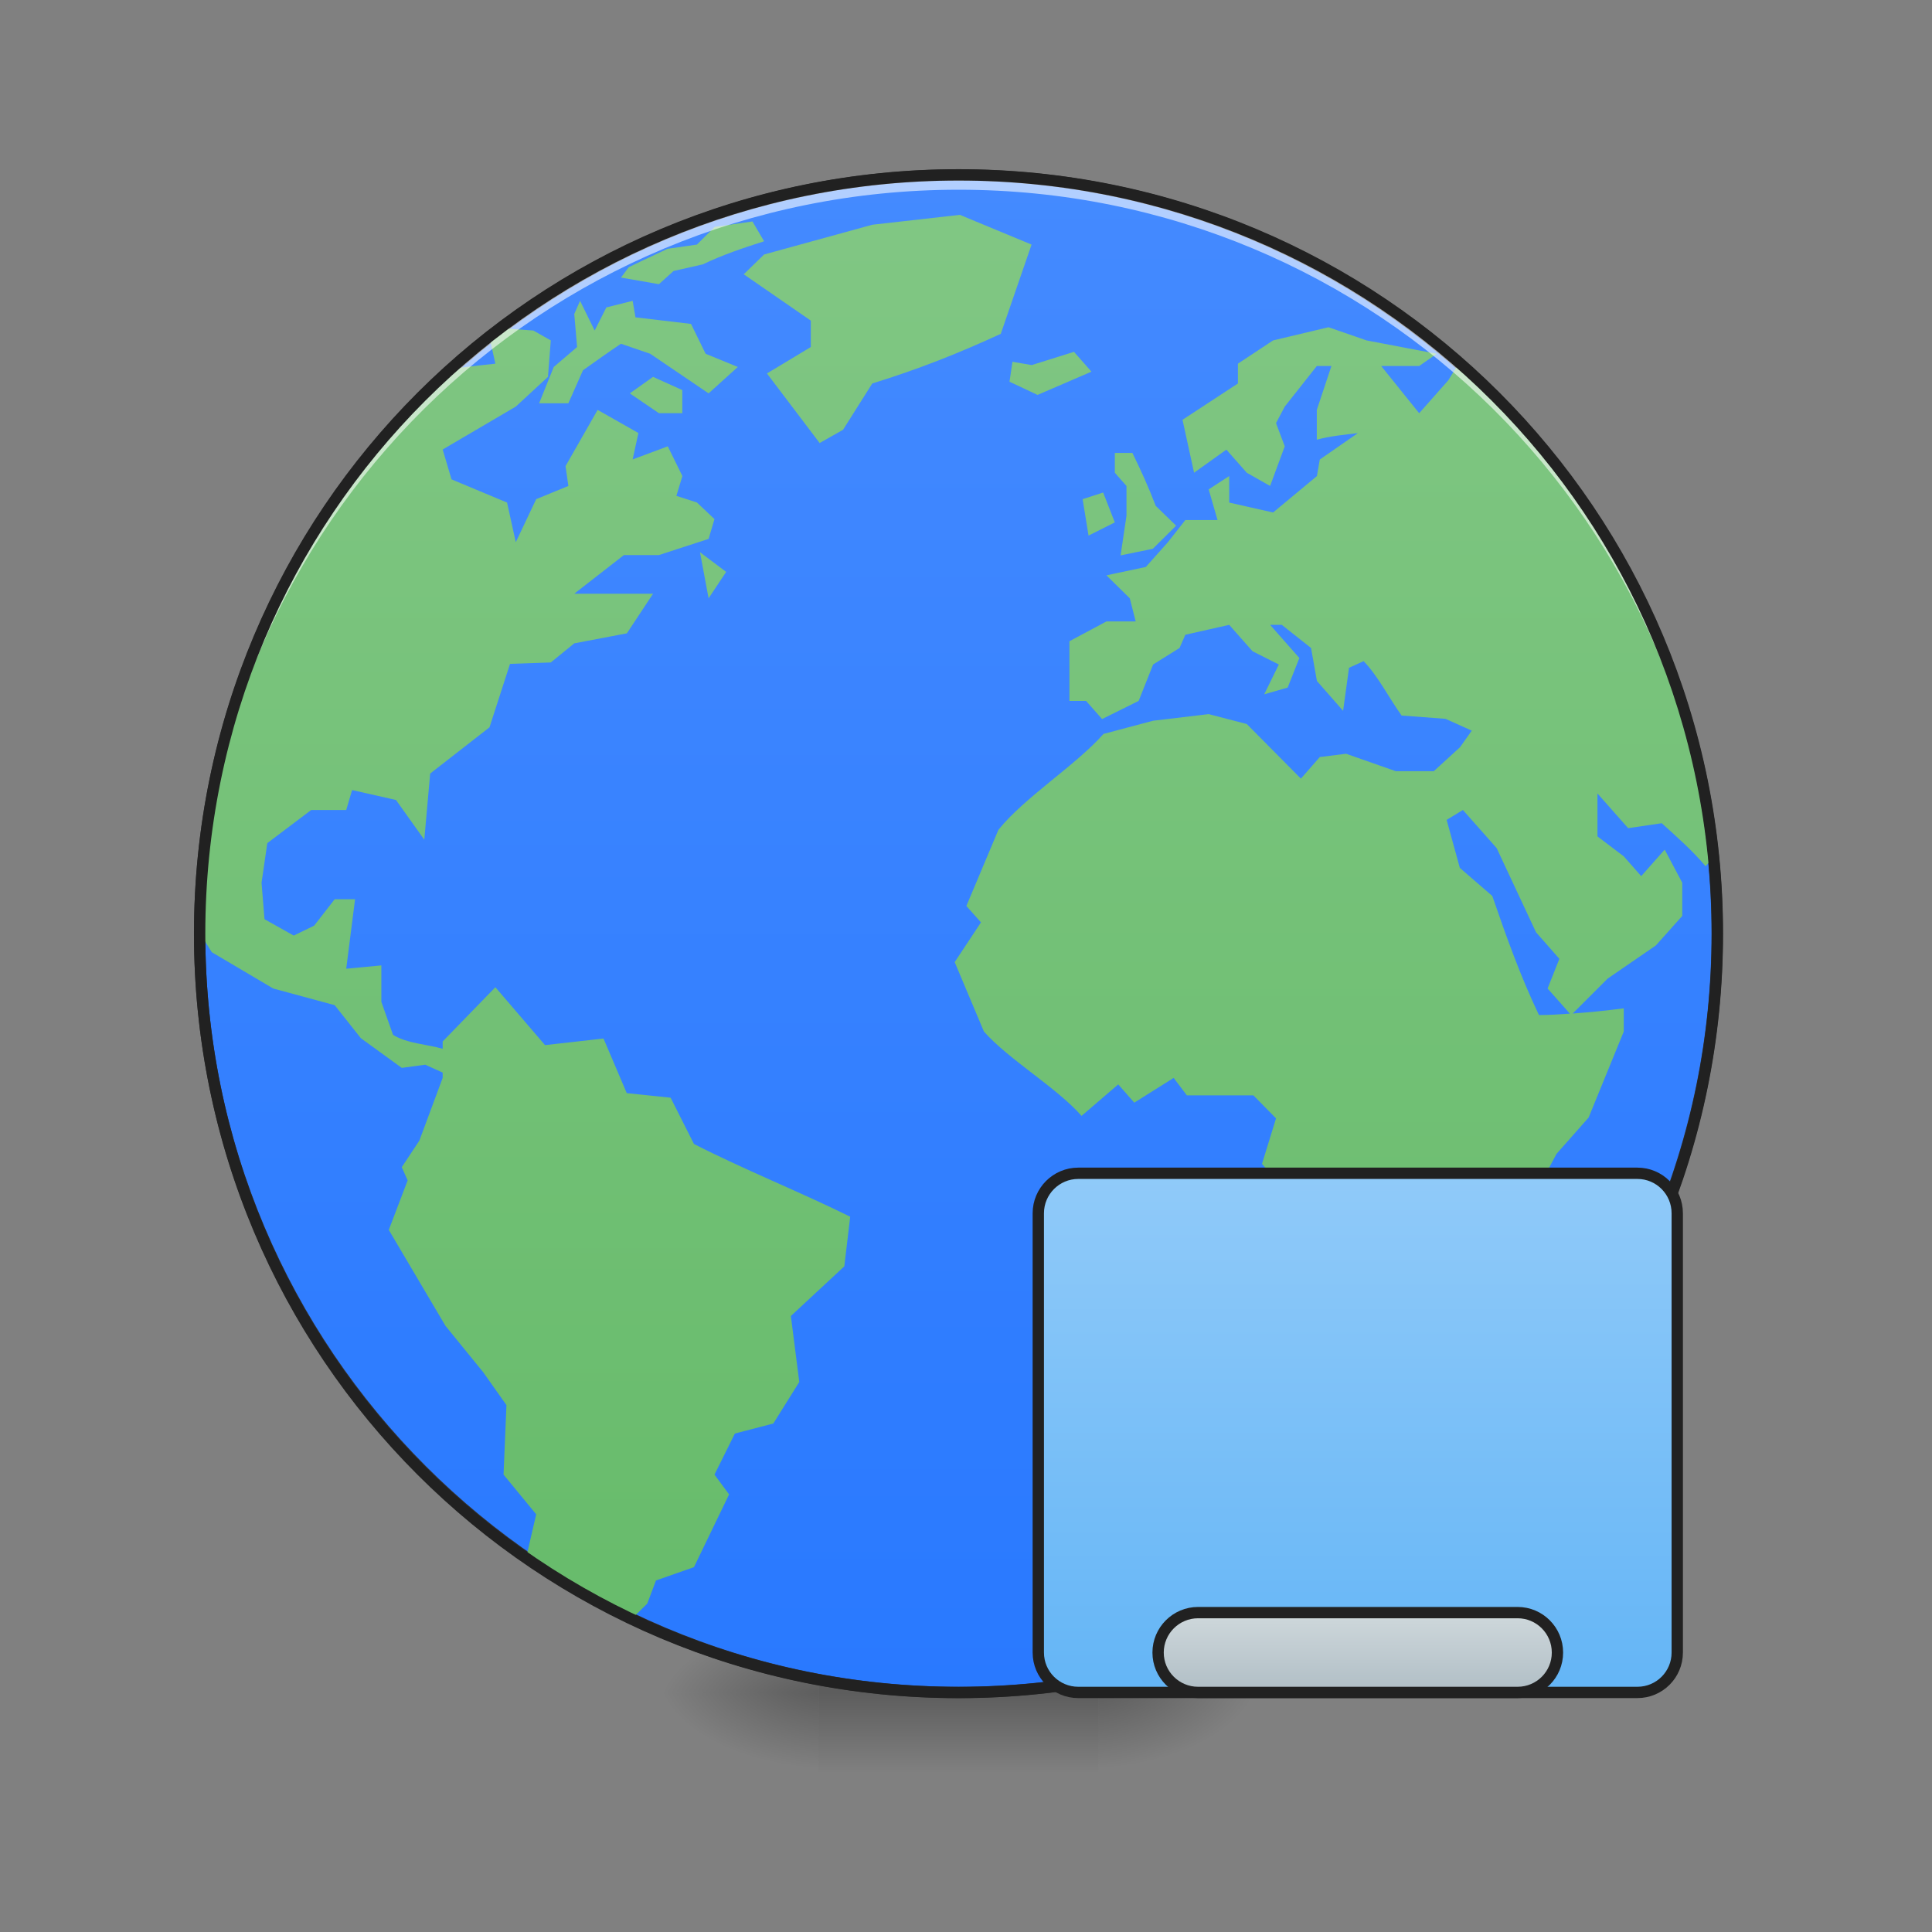 <?xml version="1.0" encoding="UTF-8"?>
<svg xmlns="http://www.w3.org/2000/svg" xmlns:xlink="http://www.w3.org/1999/xlink" width="64pt" height="64pt" viewBox="0 0 64 64" version="1.1">
<rect x="0" y="0" width="64" height="64" fill="#808080" stroke="none"/>
<defs>
<radialGradient id="radial0" gradientUnits="userSpaceOnUse" cx="450.909" cy="189.579" fx="450.909" fy="189.579" r="21.167" gradientTransform="matrix(0,-0.156,-0.281,-0,89.046,127.191)">
<stop offset="0" style="stop-color:rgb(0%,0%,0%);stop-opacity:0.314;"/>
<stop offset="0.222" style="stop-color:rgb(0%,0%,0%);stop-opacity:0.275;"/>
<stop offset="1" style="stop-color:rgb(0%,0%,0%);stop-opacity:0;"/>
</radialGradient>
<radialGradient id="radial1" gradientUnits="userSpaceOnUse" cx="450.909" cy="189.579" fx="450.909" fy="189.579" r="21.167" gradientTransform="matrix(-0,0.156,0.281,0,-25.54,-15.055)">
<stop offset="0" style="stop-color:rgb(0%,0%,0%);stop-opacity:0.314;"/>
<stop offset="0.222" style="stop-color:rgb(0%,0%,0%);stop-opacity:0.275;"/>
<stop offset="1" style="stop-color:rgb(0%,0%,0%);stop-opacity:0;"/>
</radialGradient>
<radialGradient id="radial2" gradientUnits="userSpaceOnUse" cx="450.909" cy="189.579" fx="450.909" fy="189.579" r="21.167" gradientTransform="matrix(-0,-0.156,0.281,-0,-25.54,127.191)">
<stop offset="0" style="stop-color:rgb(0%,0%,0%);stop-opacity:0.314;"/>
<stop offset="0.222" style="stop-color:rgb(0%,0%,0%);stop-opacity:0.275;"/>
<stop offset="1" style="stop-color:rgb(0%,0%,0%);stop-opacity:0;"/>
</radialGradient>
<radialGradient id="radial3" gradientUnits="userSpaceOnUse" cx="450.909" cy="189.579" fx="450.909" fy="189.579" r="21.167" gradientTransform="matrix(0,0.156,-0.281,0,89.046,-15.055)">
<stop offset="0" style="stop-color:rgb(0%,0%,0%);stop-opacity:0.314;"/>
<stop offset="0.222" style="stop-color:rgb(0%,0%,0%);stop-opacity:0.275;"/>
<stop offset="1" style="stop-color:rgb(0%,0%,0%);stop-opacity:0;"/>
</radialGradient>
<linearGradient id="linear0" gradientUnits="userSpaceOnUse" x1="255.323" y1="233.5" x2="255.323" y2="254.667" gradientTransform="matrix(0.027,0,0,0.125,24.931,26.878)">
<stop offset="0" style="stop-color:rgb(0%,0%,0%);stop-opacity:0.275;"/>
<stop offset="1" style="stop-color:rgb(0%,0%,0%);stop-opacity:0;"/>
</linearGradient>
<linearGradient id="linear1" gradientUnits="userSpaceOnUse" x1="254" y1="-168.667" x2="254" y2="233.5" >
<stop offset="0" style="stop-color:rgb(26.667%,54.118%,100%);stop-opacity:1;"/>
<stop offset="1" style="stop-color:rgb(16.078%,47.451%,100%);stop-opacity:1;"/>
</linearGradient>
<linearGradient id="linear2" gradientUnits="userSpaceOnUse" x1="254" y1="233.5" x2="253.994" y2="-173.526" gradientTransform="matrix(0.123,0,0,0.123,0.197,27.213)">
<stop offset="0" style="stop-color:rgb(40%,73.333%,41.569%);stop-opacity:1;"/>
<stop offset="1" style="stop-color:rgb(50.588%,78.039%,51.765%);stop-opacity:1;"/>
</linearGradient>
<clipPath id="clip1">
  <rect x="0" y="0" width="64" height="64"/>
</clipPath>
<g id="surface5" clip-path="url(#clip1)">
<path style=" stroke:none;fill-rule:nonzero;fill:url(#linear2);" d="M 31.797 7.117 L 28.895 7.445 L 25.312 8.43 L 24.637 9.086 L 26.859 10.621 L 26.859 11.496 L 25.406 12.371 L 27.152 14.676 L 27.926 14.238 L 28.895 12.703 C 30.391 12.242 31.73 11.715 33.152 11.059 L 34.172 8.102 Z M 24.926 7.336 L 23.676 7.516 L 23.086 8.102 L 22.113 8.242 L 21.25 8.648 L 20.828 8.852 L 20.57 9.195 L 21.828 9.414 L 22.312 8.977 L 23.281 8.758 C 23.945 8.438 24.609 8.219 25.312 7.992 Z M 19.215 9.965 L 19.023 10.402 L 19.117 11.496 L 18.344 12.156 L 17.859 13.359 L 18.828 13.359 L 19.312 12.266 C 19.73 11.969 20.145 11.672 20.57 11.387 L 21.539 11.719 C 22.184 12.156 22.828 12.594 23.473 13.031 L 24.441 12.156 L 23.375 11.719 L 22.891 10.73 L 21.051 10.512 L 20.957 9.965 L 20.086 10.184 L 19.699 10.949 Z M 44.008 10.84 L 42.172 11.277 L 41.008 12.047 L 41.008 12.703 L 39.172 13.906 L 39.555 15.66 L 40.625 14.895 L 41.301 15.66 L 42.074 16.098 L 42.559 14.785 L 42.27 14.016 L 42.559 13.469 L 43.621 12.125 L 44.105 12.125 L 43.621 13.578 L 43.621 14.566 C 44.066 14.445 44.523 14.402 44.98 14.348 L 43.719 15.223 L 43.625 15.77 L 42.172 16.977 L 40.719 16.648 L 40.719 15.77 L 40.039 16.211 L 40.332 17.227 L 39.266 17.227 L 38.688 17.961 L 37.957 18.781 L 36.652 19.059 L 37.426 19.82 L 37.621 20.586 L 36.652 20.586 L 35.426 21.242 L 35.426 23.219 L 35.977 23.219 L 36.508 23.82 L 37.719 23.219 L 38.199 22.012 L 39.074 21.465 L 39.266 21.027 L 40.719 20.699 L 41.492 21.574 L 42.363 22.012 L 41.879 23 L 42.656 22.777 L 43.043 21.797 L 42.074 20.699 L 42.461 20.699 L 43.43 21.465 L 43.625 22.559 L 44.492 23.547 L 44.688 22.121 L 45.172 21.902 C 45.652 22.398 46.027 23.145 46.43 23.703 L 47.883 23.812 L 48.754 24.203 L 48.367 24.75 L 47.496 25.547 L 46.238 25.547 L 44.59 24.969 L 43.719 25.078 L 43.094 25.793 L 41.301 23.984 L 40.039 23.656 L 38.199 23.875 L 36.555 24.312 C 35.629 25.359 33.949 26.402 33.074 27.488 L 32.012 30.012 L 32.496 30.555 L 31.625 31.871 L 32.594 34.172 C 33.418 35.102 35.008 36.031 35.828 36.965 L 37.043 35.922 L 37.574 36.527 L 38.879 35.707 L 39.316 36.285 L 41.52 36.285 L 42.27 37.047 L 41.805 38.555 L 42.727 39.594 L 42.68 41.402 L 43.355 42.719 L 42.633 43.812 C 42.586 44.617 42.582 45.418 42.582 46.223 C 42.98 47.316 43.641 48.406 44.016 49.504 L 44.387 51.258 L 44.387 52.137 L 44.547 52.137 L 45.074 51.48 L 45.992 51.48 C 46.336 51.242 46.664 50.984 46.992 50.73 L 48.219 49.344 L 47.98 48.633 L 49.238 47.531 L 48.316 46.496 L 49.434 45.566 L 50.371 44.906 L 50.855 44.363 L 50.566 43.152 L 50.566 40.086 L 51.562 38.223 L 52.625 37.02 L 53.789 34.172 L 53.789 33.402 C 53.215 33.477 52.656 33.535 52.098 33.574 L 53.254 32.418 L 54.852 31.32 L 55.727 30.34 L 55.727 29.242 C 55.531 28.875 55.34 28.512 55.145 28.145 L 54.367 29.023 L 53.789 28.367 L 52.918 27.707 L 52.918 26.285 L 53.934 27.434 L 55.047 27.27 C 55.555 27.73 56.055 28.168 56.5 28.695 L 56.609 28.57 C 56.074 22.754 53.559 17.543 49.754 13.574 C 49.543 13.359 49.32 13.129 49.148 12.957 C 48.859 12.676 48.555 12.41 48.254 12.145 L 47.98 12.594 L 47.012 13.688 L 45.754 12.125 L 47.012 12.125 L 47.594 11.719 L 45.27 11.277 Z M 16.645 10.875 C 16.504 10.98 16.355 11.086 16.219 11.195 L 16.41 12.047 C 16.41 12.047 15.523 12.141 15.012 12.211 C 9.871 16.785 6.621 23.438 6.613 30.895 C 6.816 31.227 7.016 31.543 7.016 31.543 L 9.051 32.746 L 11.086 33.297 L 11.953 34.391 L 13.309 35.375 L 14.086 35.27 L 14.664 35.531 L 14.664 35.707 L 13.891 37.785 L 13.309 38.664 L 13.504 39.102 L 12.879 40.742 L 14.758 43.922 L 16.004 45.453 L 16.777 46.547 L 16.68 48.848 L 17.762 50.164 L 17.441 51.551 C 18.559 52.32 19.75 52.988 20.988 53.57 L 21.441 53.121 L 21.73 52.355 L 22.988 51.914 L 24.152 49.504 L 23.668 48.848 L 24.344 47.488 L 25.617 47.156 L 26.477 45.781 L 26.199 43.594 L 27.969 41.949 L 28.164 40.305 C 26.574 39.516 24.566 38.707 22.988 37.895 L 22.215 36.363 L 20.762 36.211 L 19.992 34.402 L 18.055 34.621 L 16.41 32.703 L 14.664 34.5 L 14.664 34.742 C 14.137 34.59 13.488 34.57 13.02 34.281 L 12.633 33.188 L 12.633 31.98 L 11.469 32.09 C 11.566 31.324 11.664 30.559 11.762 29.789 L 11.086 29.789 L 10.406 30.664 L 9.73 30.992 L 8.762 30.449 L 8.664 29.242 L 8.855 27.93 L 10.309 26.832 L 11.469 26.832 L 11.664 26.172 L 13.117 26.5 L 14.055 27.816 L 14.25 25.625 L 16.215 24.094 L 16.895 21.992 L 18.246 21.945 L 19.023 21.312 L 20.766 20.98 L 21.633 19.668 L 19.023 19.668 L 20.668 18.387 L 21.828 18.387 L 23.473 17.852 L 23.668 17.195 L 23.086 16.645 L 22.406 16.426 L 22.605 15.77 L 22.121 14.785 L 20.957 15.219 L 21.148 14.344 L 19.797 13.578 L 18.734 15.441 L 18.828 16.098 L 17.762 16.535 L 17.086 17.961 L 16.797 16.648 L 14.957 15.879 L 14.664 14.891 L 17.086 13.469 L 18.152 12.484 L 18.246 11.277 L 17.668 10.949 Z M 35.574 11.656 L 34.176 12.094 L 33.539 11.984 L 33.441 12.645 L 34.371 13.082 L 36.156 12.312 L 35.578 11.656 Z M 21.633 12.484 L 20.863 13.031 L 21.828 13.688 L 22.602 13.688 L 22.602 12.922 Z M 36.93 15.004 L 36.93 15.66 L 37.316 16.098 L 37.316 17.086 L 37.121 18.398 L 38.188 18.18 L 38.961 17.414 L 38.285 16.758 C 38.055 16.152 37.797 15.586 37.512 15.004 Z M 36.543 16.316 L 35.863 16.535 L 36.059 17.742 L 36.93 17.305 Z M 23.188 18.293 L 23.473 19.82 L 24.055 18.945 Z M 48.461 26.832 L 49.578 28.094 L 50.883 30.883 L 51.656 31.762 L 51.266 32.746 L 52.004 33.578 C 51.664 33.602 51.328 33.625 50.98 33.625 C 50.363 32.332 49.902 31.035 49.434 29.68 L 48.359 28.75 L 47.922 27.16 Z M 48.461 26.832 "/>
</g>
<linearGradient id="linear3" gradientUnits="userSpaceOnUse" x1="328.083" y1="233.5" x2="328.083" y2="95.917" gradientTransform="matrix(1,0,0,1,31.75,0)">
<stop offset="0" style="stop-color:rgb(39.216%,70.98%,96.471%);stop-opacity:1;"/>
<stop offset="1" style="stop-color:rgb(56.471%,79.216%,97.647%);stop-opacity:1;"/>
</linearGradient>
<linearGradient id="linear4" gradientUnits="userSpaceOnUse" x1="359.833" y1="233.5" x2="359.833" y2="212.333" >
<stop offset="0" style="stop-color:rgb(69.02%,74.51%,77.255%);stop-opacity:1;"/>
<stop offset="1" style="stop-color:rgb(81.176%,84.706%,86.275%);stop-opacity:1;"/>
</linearGradient>
</defs>
<g id="surface1">
<path style=" stroke:none;fill-rule:nonzero;fill:url(#radial0);" d="M 36.383 56.066 L 41.676 56.066 L 41.676 53.422 L 36.383 53.422 Z M 36.383 56.066 "/>
<path style=" stroke:none;fill-rule:nonzero;fill:url(#radial1);" d="M 27.121 56.066 L 21.832 56.066 L 21.832 58.715 L 27.121 58.715 Z M 27.121 56.066 "/>
<path style=" stroke:none;fill-rule:nonzero;fill:url(#radial2);" d="M 27.121 56.066 L 21.832 56.066 L 21.832 53.422 L 27.121 53.422 Z M 27.121 56.066 "/>
<path style=" stroke:none;fill-rule:nonzero;fill:url(#radial3);" d="M 36.383 56.066 L 41.676 56.066 L 41.676 58.715 L 36.383 58.715 Z M 36.383 56.066 "/>
<path style=" stroke:none;fill-rule:nonzero;fill:url(#linear0);" d="M 27.121 55.406 L 36.383 55.406 L 36.383 58.715 L 27.121 58.715 Z M 27.121 55.406 "/>
<path style="fill-rule:nonzero;fill:url(#linear1);stroke-width:3;stroke-linecap:round;stroke-linejoin:miter;stroke:rgb(20%,20%,20%);stroke-opacity:1;stroke-miterlimit:4;" d="M 254.007 -168.661 C 365.059 -168.661 455.082 -78.638 455.082 32.414 C 455.082 143.466 365.059 233.488 254.007 233.488 C 142.955 233.488 52.901 143.466 52.901 32.414 C 52.901 -78.638 142.955 -168.661 254.007 -168.661 Z M 254.007 -168.661 " transform="matrix(0.125,0,0,0.125,0,26.878)"/>
<use xlink:href="#surface5"/>
<path style=" stroke:none;fill-rule:nonzero;fill:rgb(100%,100%,100%);fill-opacity:0.588;" d="M 31.754 5.793 C 17.828 5.793 6.613 17.004 6.613 30.93 C 6.613 31.012 6.617 31.094 6.617 31.176 C 6.746 17.363 17.91 6.285 31.754 6.285 C 45.598 6.285 56.758 17.363 56.891 31.176 C 56.891 31.094 56.891 31.012 56.891 30.93 C 56.891 17.004 45.68 5.793 31.754 5.793 Z M 31.754 5.793 "/>
<path style=" stroke:none;fill-rule:nonzero;fill:rgb(12.941%,12.941%,12.941%);fill-opacity:1;" d="M 31.754 5.605 C 17.727 5.605 6.426 16.902 6.426 30.93 C 6.426 44.957 17.727 56.254 31.754 56.254 C 45.781 56.254 57.078 44.957 57.078 30.93 C 57.078 16.902 45.781 5.605 31.754 5.605 Z M 31.754 5.98 C 45.578 5.98 56.703 17.105 56.703 30.93 C 56.703 44.754 45.578 55.879 31.754 55.879 C 17.926 55.879 6.801 44.754 6.801 30.93 C 6.801 17.105 17.926 5.98 31.754 5.98 Z M 31.754 5.98 "/>
<path style="fill-rule:nonzero;fill:url(#linear3);stroke-width:3;stroke-linecap:round;stroke-linejoin:miter;stroke:rgb(12.941%,12.941%,12.941%);stroke-opacity:1;stroke-miterlimit:4;" d="M 285.754 95.908 L 433.927 95.908 C 439.771 95.908 444.489 100.657 444.489 106.501 L 444.489 222.927 C 444.489 228.77 439.771 233.488 433.927 233.488 L 285.754 233.488 C 279.911 233.488 275.161 228.77 275.161 222.927 L 275.161 106.501 C 275.161 100.657 279.911 95.908 285.754 95.908 Z M 285.754 95.908 " transform="matrix(0.125,0,0,0.125,0,26.878)"/>
<path style="fill-rule:nonzero;fill:url(#linear4);stroke-width:3;stroke-linecap:round;stroke-linejoin:miter;stroke:rgb(12.941%,12.941%,12.941%);stroke-opacity:1;stroke-miterlimit:4;" d="M 317.501 212.334 L 402.18 212.334 C 408.024 212.334 412.742 217.084 412.742 222.927 C 412.742 228.77 408.024 233.488 402.18 233.488 L 317.501 233.488 C 311.658 233.488 306.908 228.77 306.908 222.927 C 306.908 217.084 311.658 212.334 317.501 212.334 Z M 317.501 212.334 " transform="matrix(0.125,0,0,0.125,0,26.878)"/>
</g>
</svg>
